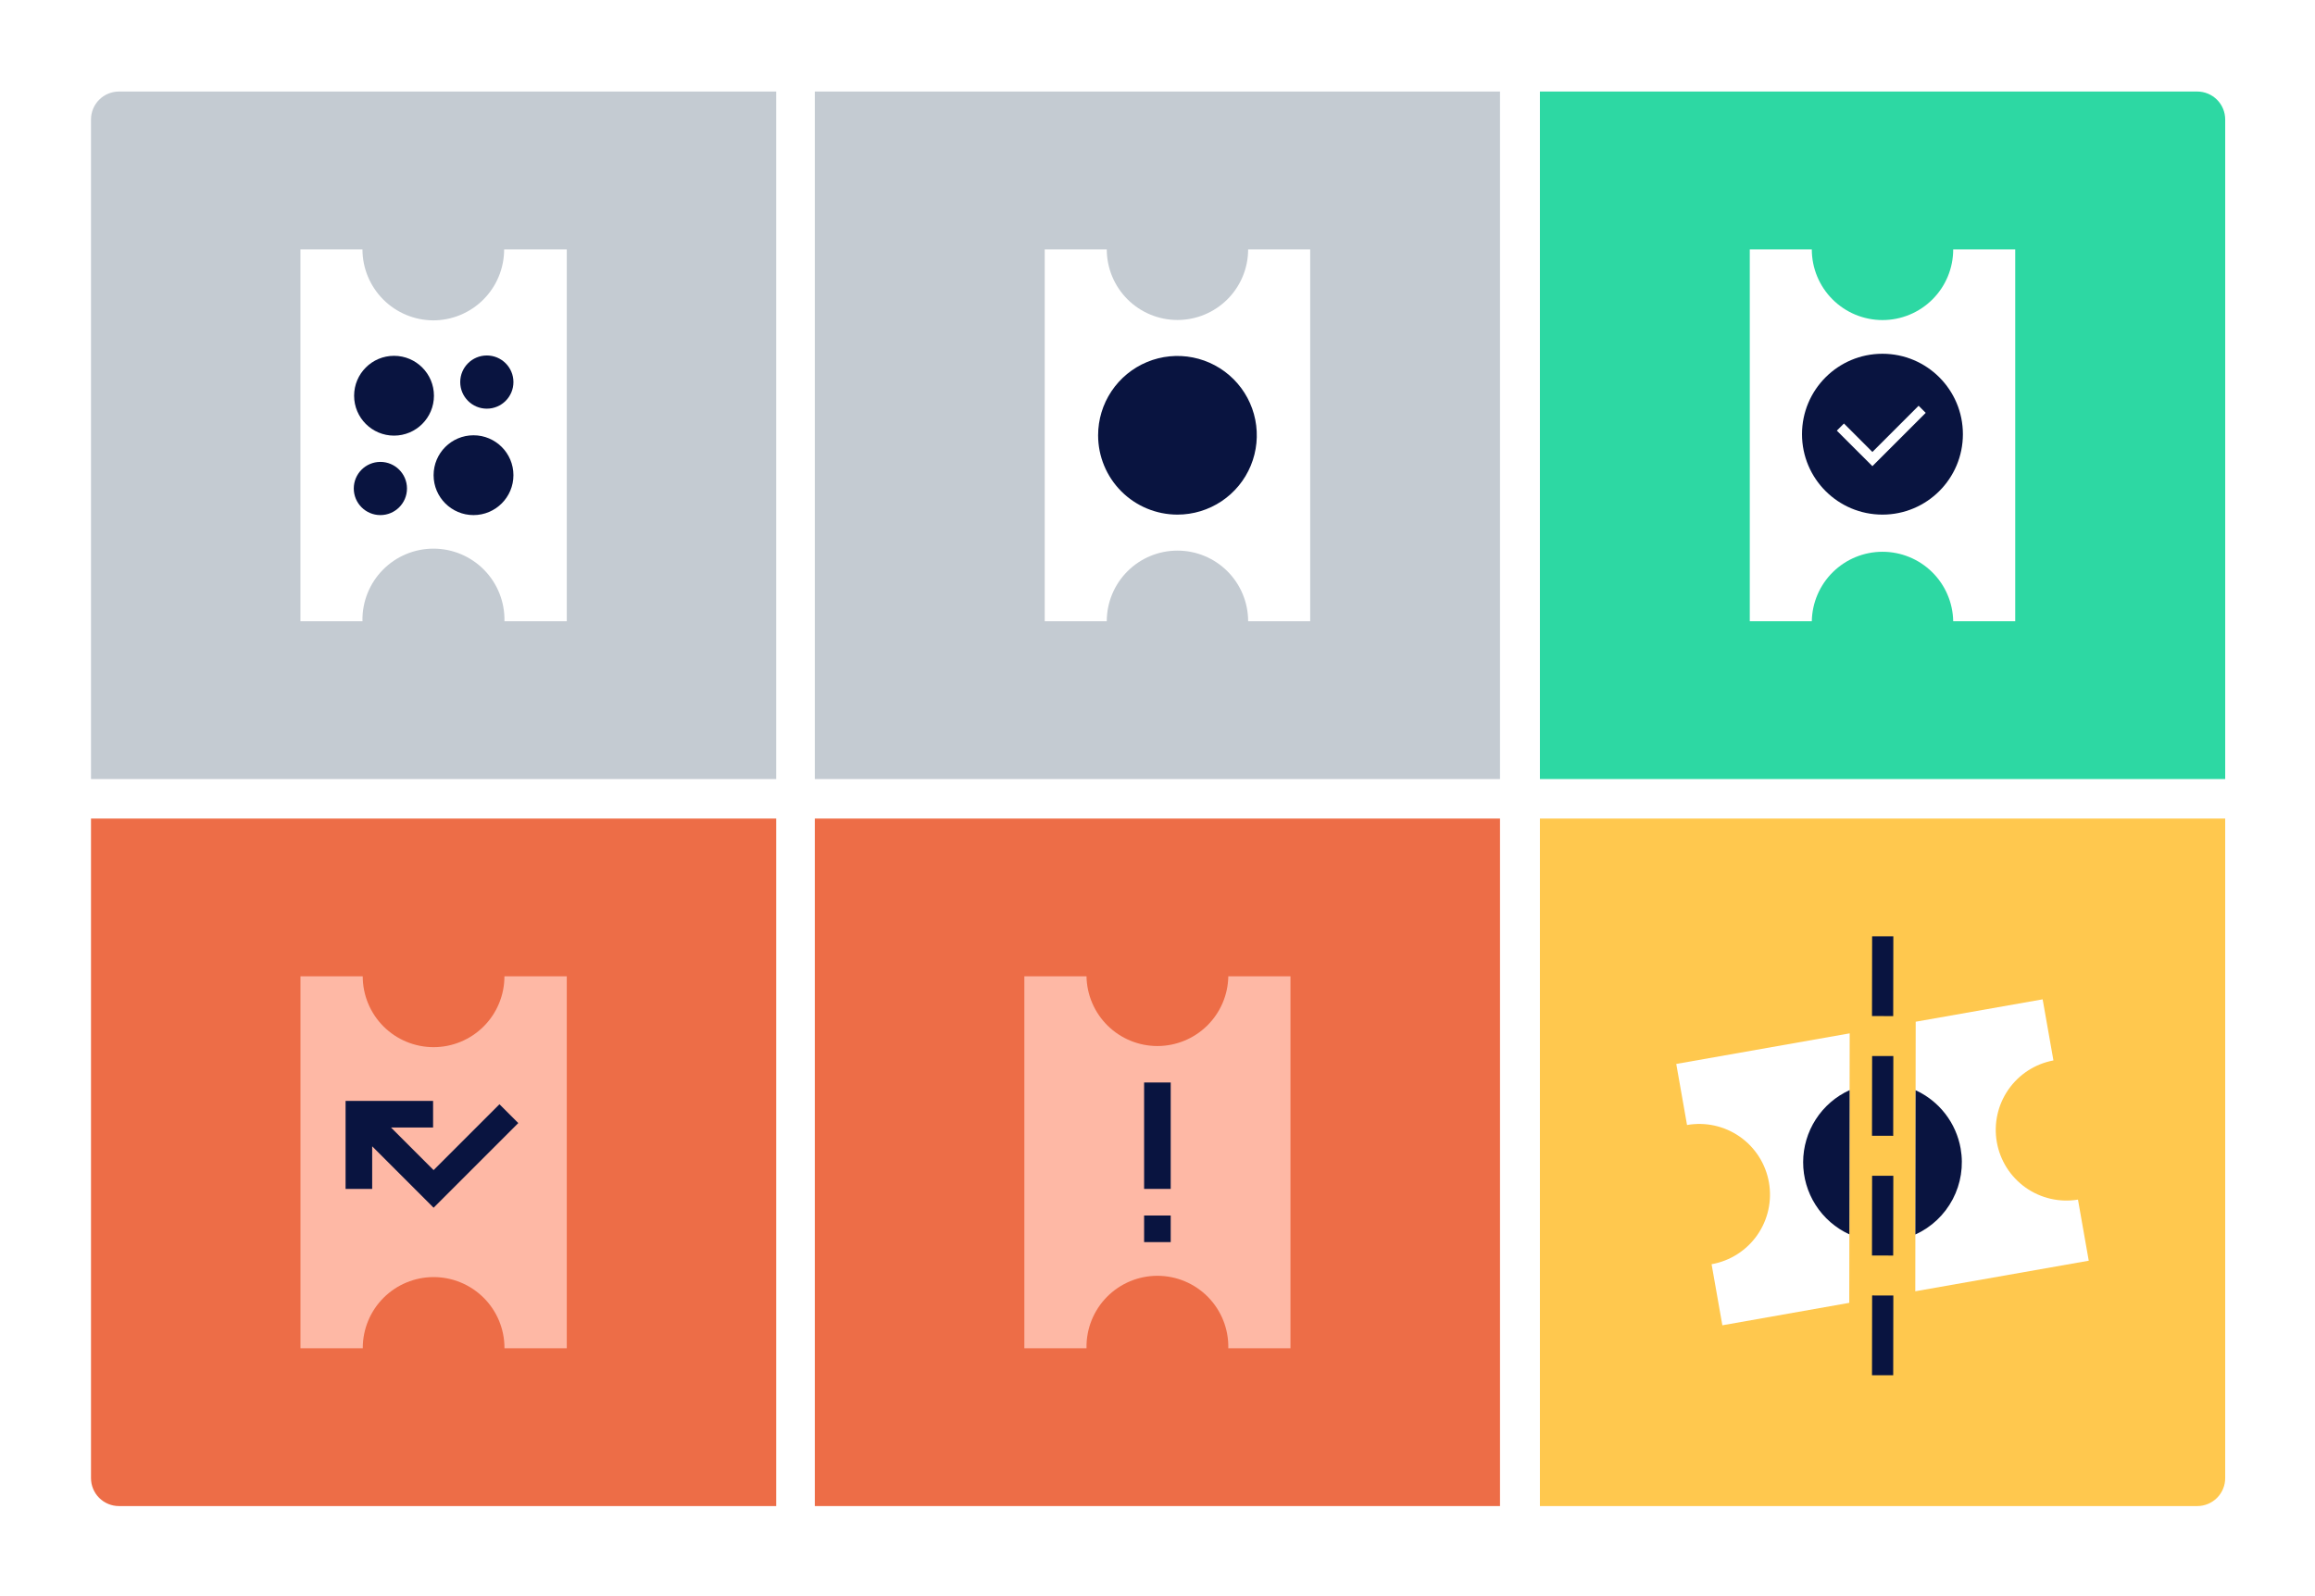 <svg width="1160" height="800" viewBox="0 0 1160 800" fill="none" xmlns="http://www.w3.org/2000/svg">
<path d="M1160 0H0V800H1160V0Z" fill="white"/>
<path d="M751.62 45.88H408.29V390.47H751.62V45.88Z" fill="#C4CBD2"/>
<path d="M751.62 410.27H408.29V754.86H751.62V410.27Z" fill="#ED6D47"/>
<path d="M771.62 45.88H1101C1104.71 45.88 1108.27 47.355 1110.9 49.98C1113.53 52.606 1115 56.167 1115 59.88V390.47H771.62V45.88Z" fill="#2DD8A3"/>
<path d="M771.62 410.27H1115V740.86C1115 744.573 1113.53 748.134 1110.9 750.759C1108.27 753.385 1104.71 754.86 1101 754.86H771.62V410.27Z" fill="#FFC84E"/>
<path d="M45.6 410.27H388.94V754.86H59.6C55.887 754.86 52.326 753.385 49.7 750.759C47.075 748.134 45.6 744.573 45.6 740.86V410.27Z" fill="#ED6D47"/>
<path d="M59.6 45.88H388.94V390.47H45.6V59.88C45.6 56.167 47.075 52.606 49.7 49.98C52.326 47.355 55.887 45.88 59.6 45.88V45.88Z" fill="#C4CBD2"/>
<path d="M181.62 311.08C181.551 306.358 182.423 301.67 184.185 297.289C185.947 292.908 188.563 288.921 191.882 285.561C195.2 282.201 199.154 279.536 203.513 277.72C207.872 275.904 212.549 274.973 217.271 274.983C221.993 274.993 226.666 275.943 231.018 277.778C235.369 279.612 239.312 282.294 242.616 285.668C245.92 289.042 248.52 293.04 250.263 297.428C252.006 301.817 252.858 306.509 252.77 311.23V311.23V311.39H284V125H252.61C252.611 129.671 251.692 134.296 249.906 138.611C248.12 142.927 245.5 146.848 242.198 150.151C238.896 153.454 234.976 156.075 230.661 157.862C226.346 159.65 221.721 160.57 217.05 160.57V160.57C207.645 160.517 198.643 156.748 192.006 150.085C185.369 143.422 181.636 134.405 181.62 125H150.54V311.39H181.77C181.62 311.23 181.62 311.23 181.62 311.08Z" fill="white"/>
<path d="M197.44 218.34C208.486 218.34 217.44 209.386 217.44 198.34C217.44 187.294 208.486 178.34 197.44 178.34C186.394 178.34 177.44 187.294 177.44 198.34C177.44 209.386 186.394 218.34 197.44 218.34Z" fill="#091440"/>
<path d="M237.27 258.17C248.316 258.17 257.27 249.216 257.27 238.17C257.27 227.124 248.316 218.17 237.27 218.17C226.224 218.17 217.27 227.124 217.27 238.17C217.27 249.216 226.224 258.17 237.27 258.17Z" fill="#091440"/>
<path d="M190.6 258.17C197.962 258.17 203.93 252.202 203.93 244.84C203.93 237.478 197.962 231.51 190.6 231.51C183.238 231.51 177.27 237.478 177.27 244.84C177.27 252.202 183.238 258.17 190.6 258.17Z" fill="#091440"/>
<path d="M243.94 204.83C251.302 204.83 257.27 198.862 257.27 191.5C257.27 184.138 251.302 178.17 243.94 178.17C236.578 178.17 230.61 184.138 230.61 191.5C230.61 198.862 236.578 204.83 243.94 204.83Z" fill="#091440"/>
<path d="M625.42 125C625.409 134.387 621.673 143.386 615.032 150.02C608.39 156.654 599.387 160.38 590 160.38C580.613 160.38 571.61 156.654 564.968 150.02C558.327 143.386 554.591 134.387 554.58 125H523.49V311.39H554.58C554.58 301.996 558.312 292.987 564.954 286.344C571.597 279.702 580.606 275.97 590 275.97C599.394 275.97 608.403 279.702 615.046 286.344C621.688 292.987 625.42 301.996 625.42 311.39H656.51V125H625.42Z" fill="white"/>
<path d="M550.24 218.17C550.24 210.306 552.572 202.619 556.941 196.081C561.31 189.542 567.519 184.446 574.784 181.437C582.05 178.427 590.044 177.64 597.757 179.174C605.469 180.708 612.554 184.495 618.115 190.056C623.675 195.616 627.462 202.701 628.996 210.413C630.53 218.126 629.743 226.12 626.733 233.386C623.724 240.651 618.628 246.861 612.089 251.229C605.551 255.598 597.864 257.93 590 257.93C579.455 257.93 569.342 253.741 561.885 246.285C554.429 238.828 550.24 228.715 550.24 218.17V218.17Z" fill="#091440"/>
<path d="M978.71 125C978.71 129.651 977.794 134.257 976.014 138.555C974.234 142.852 971.625 146.757 968.336 150.046C965.047 153.335 961.142 155.944 956.845 157.724C952.547 159.504 947.941 160.42 943.29 160.42C938.638 160.421 934.031 159.506 929.732 157.727C925.434 155.947 921.528 153.338 918.238 150.049C914.948 146.76 912.338 142.855 910.557 138.557C908.776 134.259 907.86 129.652 907.86 125H876.78V311.39H907.86C908.016 302.098 911.817 293.239 918.444 286.723C925.07 280.207 933.991 276.555 943.285 276.555C952.579 276.555 961.5 280.207 968.126 286.723C974.753 293.239 978.554 302.098 978.71 311.39H1009.79V125H978.71Z" fill="white"/>
<path d="M943.26 257.93C965.523 257.93 983.57 239.882 983.57 217.62C983.57 195.357 965.523 177.31 943.26 177.31C920.997 177.31 902.95 195.357 902.95 217.62C902.95 239.882 920.997 257.93 943.26 257.93Z" fill="#091440"/>
<path d="M938.22 233.65L920.4 215.84L923.97 212.27L938.22 226.53L961.38 203.37L964.94 206.93L938.22 233.65Z" fill="white"/>
<path d="M181.78 675.59C181.78 666.174 185.52 657.145 192.178 650.487C198.835 643.83 207.865 640.09 217.28 640.09C226.695 640.09 235.725 643.83 242.382 650.487C249.04 657.145 252.78 666.174 252.78 675.59V675.78H284V489.35H252.76C252.76 498.765 249.02 507.794 242.362 514.452C235.705 521.109 226.675 524.85 217.26 524.85C207.845 524.85 198.815 521.109 192.158 514.452C185.5 507.794 181.76 498.765 181.76 489.35H150.56V675.78H181.76L181.78 675.59Z" fill="#FEB8A5"/>
<path d="M259.7 562.9L250.27 553.47L217.27 586.47L195.92 565.12H217.01V551.78H173.16V595.9H186.49V574.54L217.27 605.33L259.7 562.9Z" fill="#091440"/>
<path d="M544.43 675.57C544.351 670.854 545.211 666.17 546.961 661.791C548.711 657.412 551.315 653.424 554.622 650.062C557.928 646.699 561.871 644.028 566.221 642.205C570.57 640.382 575.239 639.444 579.955 639.444C584.671 639.444 589.34 640.382 593.689 642.205C598.039 644.028 601.982 646.699 605.288 650.062C608.595 653.424 611.199 657.412 612.949 661.791C614.699 666.17 615.559 670.854 615.48 675.57V675.78H646.63V489.35H615.48C615.324 498.668 611.512 507.552 604.867 514.087C598.222 520.622 589.275 524.284 579.955 524.284C570.635 524.284 561.688 520.622 555.043 514.087C548.398 507.552 544.586 498.668 544.43 489.35H513.28V675.78H544.43V675.57Z" fill="#FEB8A5"/>
<path d="M586.62 542.56H573.29V595.89H586.62V542.56Z" fill="#091440"/>
<path d="M586.62 609.23H573.29V622.56H586.62V609.23Z" fill="#091440"/>
<path d="M959.71 647.2L1046.63 631.88L1041.23 601.26C1032.03 602.783 1022.59 600.613 1014.98 595.222C1007.37 589.83 1002.19 581.653 1000.57 572.465C998.946 563.278 1001.02 553.822 1006.33 546.152C1011.64 538.482 1019.76 533.217 1028.93 531.5L1023.53 500.88L959.92 512.1L959.71 647.2Z" fill="white"/>
<path d="M926.84 517.93L839.94 533.26L845.34 563.87C854.592 562.239 864.113 564.35 871.809 569.739C879.504 575.127 884.744 583.353 886.375 592.605C888.006 601.857 885.895 611.378 880.506 619.073C875.117 626.769 866.892 632.009 857.64 633.64L863.04 664.25L926.63 653L926.84 517.93Z" fill="white"/>
<path d="M926.8 546.38C919.868 549.536 913.988 554.617 909.861 561.019C905.733 567.421 903.533 574.874 903.52 582.491C903.507 590.108 905.683 597.569 909.789 603.984C913.895 610.4 919.758 615.501 926.68 618.68L926.8 546.38Z" fill="#091440"/>
<path d="M982.44 575.659C981.325 569.326 978.688 563.357 974.756 558.268C970.825 553.178 965.717 549.119 959.87 546.439L959.75 618.759C967.775 615.107 974.358 608.891 978.465 601.089C982.572 593.288 983.97 584.342 982.44 575.659V575.659Z" fill="#091440"/>
<path d="M938.082 649.304L938.019 689.284L948.649 689.301L948.712 649.321L938.082 649.304Z" fill="#091440"/>
<path d="M938.072 589.299L938.01 629.279L948.64 629.296L948.702 589.316L938.072 589.299Z" fill="#091440"/>
<path d="M938.082 529.286L938.02 569.266L948.65 569.282L948.712 529.302L938.082 529.286Z" fill="#091440"/>
<path d="M938.083 469.282L938.02 509.262L948.65 509.278L948.712 469.298L938.083 469.282Z" fill="#091440"/>
</svg>
